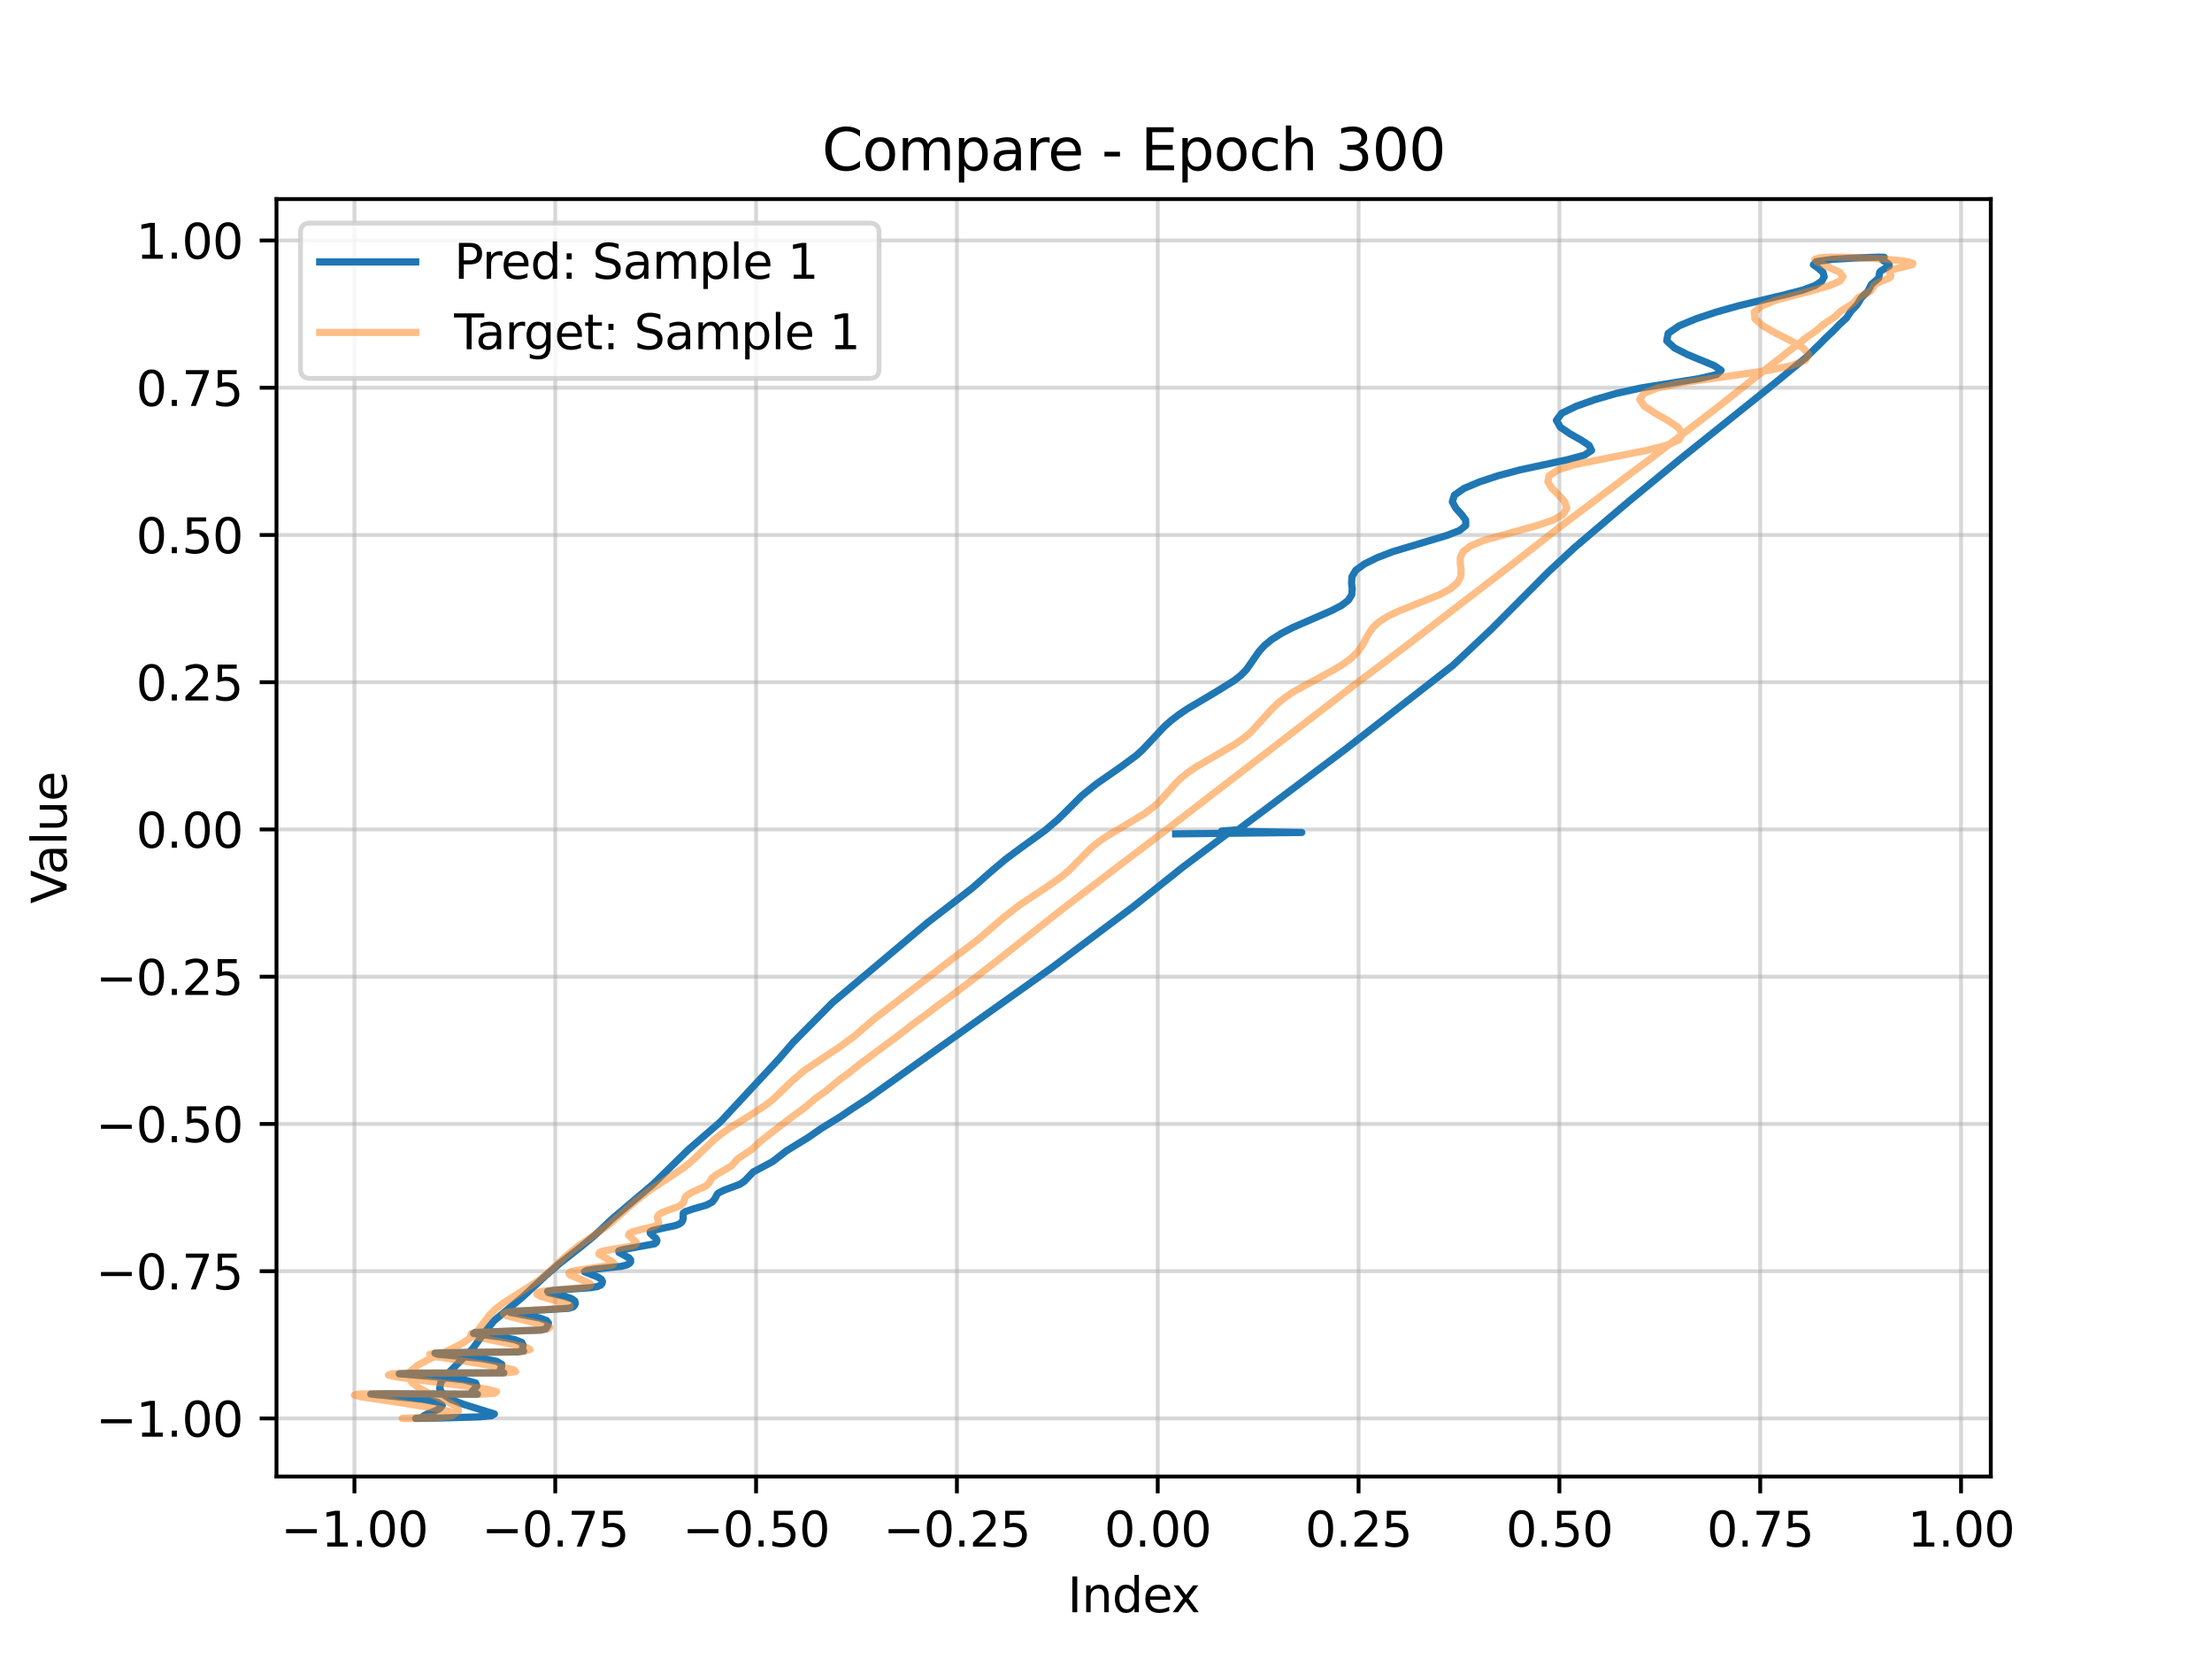 <?xml version="1.0" encoding="utf-8" standalone="no"?>
<!DOCTYPE svg PUBLIC "-//W3C//DTD SVG 1.1//EN"
  "http://www.w3.org/Graphics/SVG/1.1/DTD/svg11.dtd">
<svg xmlns:xlink="http://www.w3.org/1999/xlink" width="460.8pt" height="345.6pt" viewBox="0 0 460.8 345.6" xmlns="http://www.w3.org/2000/svg" version="1.1">
 <defs>
  <style type="text/css">*{stroke-linejoin: round; stroke-linecap: butt}</style>
 </defs>
 <g id="figure_1">
  <g id="patch_1">
   <path d="M 0 345.6 
L 460.8 345.6 
L 460.8 0 
L 0 0 
z
" style="fill: #ffffff"/>
  </g>
  <g id="axes_1">
   <g id="patch_2">
    <path d="M 57.6 307.584 
L 414.72 307.584 
L 414.72 41.472 
L 57.6 41.472 
z
" style="fill: #ffffff"/>
   </g>
   <g id="matplotlib.axis_1">
    <g id="xtick_1">
     <g id="line2d_1">
      <path d="M 73.833 307.584 
L 73.833 41.472 
" clip-path="url(#pc8f77e692c)" style="fill: none; stroke: #b0b0b0; stroke-opacity: 0.5; stroke-width: 0.8; stroke-linecap: square"/>
     </g>
     <g id="line2d_2">
      <defs>
       <path id="m920d4b596c" d="M 0 0 
L 0 3.5 
" style="stroke: #000000; stroke-width: 0.8"/>
      </defs>
      <g>
       <use xlink:href="#m920d4b596c" x="73.833" y="307.584" style="stroke: #000000; stroke-width: 0.8"/>
      </g>
     </g>
     <g id="text_1">
      <!-- −1.00 -->
      <g transform="translate(58.51 322.182) scale(0.1 -0.1)">
       <defs>
        <path id="DejaVuSans-2212" d="M 678 2272 
L 4684 2272 
L 4684 1741 
L 678 1741 
L 678 2272 
z
" transform="scale(0.016)"/>
        <path id="DejaVuSans-31" d="M 794 531 
L 1825 531 
L 1825 4091 
L 703 3866 
L 703 4441 
L 1819 4666 
L 2450 4666 
L 2450 531 
L 3481 531 
L 3481 0 
L 794 0 
L 794 531 
z
" transform="scale(0.016)"/>
        <path id="DejaVuSans-2e" d="M 684 794 
L 1344 794 
L 1344 0 
L 684 0 
L 684 794 
z
" transform="scale(0.016)"/>
        <path id="DejaVuSans-30" d="M 2034 4250 
Q 1547 4250 1301 3770 
Q 1056 3291 1056 2328 
Q 1056 1369 1301 889 
Q 1547 409 2034 409 
Q 2525 409 2770 889 
Q 3016 1369 3016 2328 
Q 3016 3291 2770 3770 
Q 2525 4250 2034 4250 
z
M 2034 4750 
Q 2819 4750 3233 4129 
Q 3647 3509 3647 2328 
Q 3647 1150 3233 529 
Q 2819 -91 2034 -91 
Q 1250 -91 836 529 
Q 422 1150 422 2328 
Q 422 3509 836 4129 
Q 1250 4750 2034 4750 
z
" transform="scale(0.016)"/>
       </defs>
       <use xlink:href="#DejaVuSans-2212"/>
       <use xlink:href="#DejaVuSans-31" transform="translate(83.789 0)"/>
       <use xlink:href="#DejaVuSans-2e" transform="translate(147.412 0)"/>
       <use xlink:href="#DejaVuSans-30" transform="translate(179.199 0)"/>
       <use xlink:href="#DejaVuSans-30" transform="translate(242.822 0)"/>
      </g>
     </g>
    </g>
    <g id="xtick_2">
     <g id="line2d_3">
      <path d="M 115.669 307.584 
L 115.669 41.472 
" clip-path="url(#pc8f77e692c)" style="fill: none; stroke: #b0b0b0; stroke-opacity: 0.5; stroke-width: 0.8; stroke-linecap: square"/>
     </g>
     <g id="line2d_4">
      <g>
       <use xlink:href="#m920d4b596c" x="115.669" y="307.584" style="stroke: #000000; stroke-width: 0.8"/>
      </g>
     </g>
     <g id="text_2">
      <!-- −0.75 -->
      <g transform="translate(100.346 322.182) scale(0.1 -0.1)">
       <defs>
        <path id="DejaVuSans-37" d="M 525 4666 
L 3525 4666 
L 3525 4397 
L 1831 0 
L 1172 0 
L 2766 4134 
L 525 4134 
L 525 4666 
z
" transform="scale(0.016)"/>
        <path id="DejaVuSans-35" d="M 691 4666 
L 3169 4666 
L 3169 4134 
L 1269 4134 
L 1269 2991 
Q 1406 3038 1543 3061 
Q 1681 3084 1819 3084 
Q 2600 3084 3056 2656 
Q 3513 2228 3513 1497 
Q 3513 744 3044 326 
Q 2575 -91 1722 -91 
Q 1428 -91 1123 -41 
Q 819 9 494 109 
L 494 744 
Q 775 591 1075 516 
Q 1375 441 1709 441 
Q 2250 441 2565 725 
Q 2881 1009 2881 1497 
Q 2881 1984 2565 2268 
Q 2250 2553 1709 2553 
Q 1456 2553 1204 2497 
Q 953 2441 691 2322 
L 691 4666 
z
" transform="scale(0.016)"/>
       </defs>
       <use xlink:href="#DejaVuSans-2212"/>
       <use xlink:href="#DejaVuSans-30" transform="translate(83.789 0)"/>
       <use xlink:href="#DejaVuSans-2e" transform="translate(147.412 0)"/>
       <use xlink:href="#DejaVuSans-37" transform="translate(179.199 0)"/>
       <use xlink:href="#DejaVuSans-35" transform="translate(242.822 0)"/>
      </g>
     </g>
    </g>
    <g id="xtick_3">
     <g id="line2d_5">
      <path d="M 157.505 307.584 
L 157.505 41.472 
" clip-path="url(#pc8f77e692c)" style="fill: none; stroke: #b0b0b0; stroke-opacity: 0.5; stroke-width: 0.8; stroke-linecap: square"/>
     </g>
     <g id="line2d_6">
      <g>
       <use xlink:href="#m920d4b596c" x="157.505" y="307.584" style="stroke: #000000; stroke-width: 0.8"/>
      </g>
     </g>
     <g id="text_3">
      <!-- −0.50 -->
      <g transform="translate(142.182 322.182) scale(0.1 -0.1)">
       <use xlink:href="#DejaVuSans-2212"/>
       <use xlink:href="#DejaVuSans-30" transform="translate(83.789 0)"/>
       <use xlink:href="#DejaVuSans-2e" transform="translate(147.412 0)"/>
       <use xlink:href="#DejaVuSans-35" transform="translate(179.199 0)"/>
       <use xlink:href="#DejaVuSans-30" transform="translate(242.822 0)"/>
      </g>
     </g>
    </g>
    <g id="xtick_4">
     <g id="line2d_7">
      <path d="M 199.341 307.584 
L 199.341 41.472 
" clip-path="url(#pc8f77e692c)" style="fill: none; stroke: #b0b0b0; stroke-opacity: 0.5; stroke-width: 0.8; stroke-linecap: square"/>
     </g>
     <g id="line2d_8">
      <g>
       <use xlink:href="#m920d4b596c" x="199.341" y="307.584" style="stroke: #000000; stroke-width: 0.8"/>
      </g>
     </g>
     <g id="text_4">
      <!-- −0.25 -->
      <g transform="translate(184.018 322.182) scale(0.1 -0.1)">
       <defs>
        <path id="DejaVuSans-32" d="M 1228 531 
L 3431 531 
L 3431 0 
L 469 0 
L 469 531 
Q 828 903 1448 1529 
Q 2069 2156 2228 2338 
Q 2531 2678 2651 2914 
Q 2772 3150 2772 3378 
Q 2772 3750 2511 3984 
Q 2250 4219 1831 4219 
Q 1534 4219 1204 4116 
Q 875 4013 500 3803 
L 500 4441 
Q 881 4594 1212 4672 
Q 1544 4750 1819 4750 
Q 2544 4750 2975 4387 
Q 3406 4025 3406 3419 
Q 3406 3131 3298 2873 
Q 3191 2616 2906 2266 
Q 2828 2175 2409 1742 
Q 1991 1309 1228 531 
z
" transform="scale(0.016)"/>
       </defs>
       <use xlink:href="#DejaVuSans-2212"/>
       <use xlink:href="#DejaVuSans-30" transform="translate(83.789 0)"/>
       <use xlink:href="#DejaVuSans-2e" transform="translate(147.412 0)"/>
       <use xlink:href="#DejaVuSans-32" transform="translate(179.199 0)"/>
       <use xlink:href="#DejaVuSans-35" transform="translate(242.822 0)"/>
      </g>
     </g>
    </g>
    <g id="xtick_5">
     <g id="line2d_9">
      <path d="M 241.177 307.584 
L 241.177 41.472 
" clip-path="url(#pc8f77e692c)" style="fill: none; stroke: #b0b0b0; stroke-opacity: 0.5; stroke-width: 0.8; stroke-linecap: square"/>
     </g>
     <g id="line2d_10">
      <g>
       <use xlink:href="#m920d4b596c" x="241.177" y="307.584" style="stroke: #000000; stroke-width: 0.8"/>
      </g>
     </g>
     <g id="text_5">
      <!-- 0.00 -->
      <g transform="translate(230.044 322.182) scale(0.1 -0.1)">
       <use xlink:href="#DejaVuSans-30"/>
       <use xlink:href="#DejaVuSans-2e" transform="translate(63.623 0)"/>
       <use xlink:href="#DejaVuSans-30" transform="translate(95.41 0)"/>
       <use xlink:href="#DejaVuSans-30" transform="translate(159.033 0)"/>
      </g>
     </g>
    </g>
    <g id="xtick_6">
     <g id="line2d_11">
      <path d="M 283.013 307.584 
L 283.013 41.472 
" clip-path="url(#pc8f77e692c)" style="fill: none; stroke: #b0b0b0; stroke-opacity: 0.5; stroke-width: 0.8; stroke-linecap: square"/>
     </g>
     <g id="line2d_12">
      <g>
       <use xlink:href="#m920d4b596c" x="283.013" y="307.584" style="stroke: #000000; stroke-width: 0.8"/>
      </g>
     </g>
     <g id="text_6">
      <!-- 0.25 -->
      <g transform="translate(271.88 322.182) scale(0.1 -0.1)">
       <use xlink:href="#DejaVuSans-30"/>
       <use xlink:href="#DejaVuSans-2e" transform="translate(63.623 0)"/>
       <use xlink:href="#DejaVuSans-32" transform="translate(95.41 0)"/>
       <use xlink:href="#DejaVuSans-35" transform="translate(159.033 0)"/>
      </g>
     </g>
    </g>
    <g id="xtick_7">
     <g id="line2d_13">
      <path d="M 324.849 307.584 
L 324.849 41.472 
" clip-path="url(#pc8f77e692c)" style="fill: none; stroke: #b0b0b0; stroke-opacity: 0.5; stroke-width: 0.8; stroke-linecap: square"/>
     </g>
     <g id="line2d_14">
      <g>
       <use xlink:href="#m920d4b596c" x="324.849" y="307.584" style="stroke: #000000; stroke-width: 0.8"/>
      </g>
     </g>
     <g id="text_7">
      <!-- 0.50 -->
      <g transform="translate(313.716 322.182) scale(0.1 -0.1)">
       <use xlink:href="#DejaVuSans-30"/>
       <use xlink:href="#DejaVuSans-2e" transform="translate(63.623 0)"/>
       <use xlink:href="#DejaVuSans-35" transform="translate(95.41 0)"/>
       <use xlink:href="#DejaVuSans-30" transform="translate(159.033 0)"/>
      </g>
     </g>
    </g>
    <g id="xtick_8">
     <g id="line2d_15">
      <path d="M 366.685 307.584 
L 366.685 41.472 
" clip-path="url(#pc8f77e692c)" style="fill: none; stroke: #b0b0b0; stroke-opacity: 0.5; stroke-width: 0.8; stroke-linecap: square"/>
     </g>
     <g id="line2d_16">
      <g>
       <use xlink:href="#m920d4b596c" x="366.685" y="307.584" style="stroke: #000000; stroke-width: 0.8"/>
      </g>
     </g>
     <g id="text_8">
      <!-- 0.75 -->
      <g transform="translate(355.552 322.182) scale(0.1 -0.1)">
       <use xlink:href="#DejaVuSans-30"/>
       <use xlink:href="#DejaVuSans-2e" transform="translate(63.623 0)"/>
       <use xlink:href="#DejaVuSans-37" transform="translate(95.41 0)"/>
       <use xlink:href="#DejaVuSans-35" transform="translate(159.033 0)"/>
      </g>
     </g>
    </g>
    <g id="xtick_9">
     <g id="line2d_17">
      <path d="M 408.521 307.584 
L 408.521 41.472 
" clip-path="url(#pc8f77e692c)" style="fill: none; stroke: #b0b0b0; stroke-opacity: 0.5; stroke-width: 0.8; stroke-linecap: square"/>
     </g>
     <g id="line2d_18">
      <g>
       <use xlink:href="#m920d4b596c" x="408.521" y="307.584" style="stroke: #000000; stroke-width: 0.8"/>
      </g>
     </g>
     <g id="text_9">
      <!-- 1.00 -->
      <g transform="translate(397.388 322.182) scale(0.1 -0.1)">
       <use xlink:href="#DejaVuSans-31"/>
       <use xlink:href="#DejaVuSans-2e" transform="translate(63.623 0)"/>
       <use xlink:href="#DejaVuSans-30" transform="translate(95.41 0)"/>
       <use xlink:href="#DejaVuSans-30" transform="translate(159.033 0)"/>
      </g>
     </g>
    </g>
    <g id="text_10">
     <!-- Index -->
     <g transform="translate(222.394 335.861) scale(0.1 -0.1)">
      <defs>
       <path id="DejaVuSans-49" d="M 628 4666 
L 1259 4666 
L 1259 0 
L 628 0 
L 628 4666 
z
" transform="scale(0.016)"/>
       <path id="DejaVuSans-6e" d="M 3513 2113 
L 3513 0 
L 2938 0 
L 2938 2094 
Q 2938 2591 2744 2837 
Q 2550 3084 2163 3084 
Q 1697 3084 1428 2787 
Q 1159 2491 1159 1978 
L 1159 0 
L 581 0 
L 581 3500 
L 1159 3500 
L 1159 2956 
Q 1366 3272 1645 3428 
Q 1925 3584 2291 3584 
Q 2894 3584 3203 3211 
Q 3513 2838 3513 2113 
z
" transform="scale(0.016)"/>
       <path id="DejaVuSans-64" d="M 2906 2969 
L 2906 4863 
L 3481 4863 
L 3481 0 
L 2906 0 
L 2906 525 
Q 2725 213 2448 61 
Q 2172 -91 1784 -91 
Q 1150 -91 751 415 
Q 353 922 353 1747 
Q 353 2572 751 3078 
Q 1150 3584 1784 3584 
Q 2172 3584 2448 3432 
Q 2725 3281 2906 2969 
z
M 947 1747 
Q 947 1113 1208 752 
Q 1469 391 1925 391 
Q 2381 391 2643 752 
Q 2906 1113 2906 1747 
Q 2906 2381 2643 2742 
Q 2381 3103 1925 3103 
Q 1469 3103 1208 2742 
Q 947 2381 947 1747 
z
" transform="scale(0.016)"/>
       <path id="DejaVuSans-65" d="M 3597 1894 
L 3597 1613 
L 953 1613 
Q 991 1019 1311 708 
Q 1631 397 2203 397 
Q 2534 397 2845 478 
Q 3156 559 3463 722 
L 3463 178 
Q 3153 47 2828 -22 
Q 2503 -91 2169 -91 
Q 1331 -91 842 396 
Q 353 884 353 1716 
Q 353 2575 817 3079 
Q 1281 3584 2069 3584 
Q 2775 3584 3186 3129 
Q 3597 2675 3597 1894 
z
M 3022 2063 
Q 3016 2534 2758 2815 
Q 2500 3097 2075 3097 
Q 1594 3097 1305 2825 
Q 1016 2553 972 2059 
L 3022 2063 
z
" transform="scale(0.016)"/>
       <path id="DejaVuSans-78" d="M 3513 3500 
L 2247 1797 
L 3578 0 
L 2900 0 
L 1881 1375 
L 863 0 
L 184 0 
L 1544 1831 
L 300 3500 
L 978 3500 
L 1906 2253 
L 2834 3500 
L 3513 3500 
z
" transform="scale(0.016)"/>
      </defs>
      <use xlink:href="#DejaVuSans-49"/>
      <use xlink:href="#DejaVuSans-6e" transform="translate(29.492 0)"/>
      <use xlink:href="#DejaVuSans-64" transform="translate(92.871 0)"/>
      <use xlink:href="#DejaVuSans-65" transform="translate(156.348 0)"/>
      <use xlink:href="#DejaVuSans-78" transform="translate(216.121 0)"/>
     </g>
    </g>
   </g>
   <g id="matplotlib.axis_2">
    <g id="ytick_1">
     <g id="line2d_19">
      <path d="M 57.6 295.488 
L 414.72 295.488 
" clip-path="url(#pc8f77e692c)" style="fill: none; stroke: #b0b0b0; stroke-opacity: 0.5; stroke-width: 0.8; stroke-linecap: square"/>
     </g>
     <g id="line2d_20">
      <defs>
       <path id="mc288180b1c" d="M 0 0 
L -3.5 0 
" style="stroke: #000000; stroke-width: 0.8"/>
      </defs>
      <g>
       <use xlink:href="#mc288180b1c" x="57.6" y="295.488" style="stroke: #000000; stroke-width: 0.8"/>
      </g>
     </g>
     <g id="text_11">
      <!-- −1.00 -->
      <g transform="translate(19.955 299.287) scale(0.1 -0.1)">
       <use xlink:href="#DejaVuSans-2212"/>
       <use xlink:href="#DejaVuSans-31" transform="translate(83.789 0)"/>
       <use xlink:href="#DejaVuSans-2e" transform="translate(147.412 0)"/>
       <use xlink:href="#DejaVuSans-30" transform="translate(179.199 0)"/>
       <use xlink:href="#DejaVuSans-30" transform="translate(242.822 0)"/>
      </g>
     </g>
    </g>
    <g id="ytick_2">
     <g id="line2d_21">
      <path d="M 57.6 264.814 
L 414.72 264.814 
" clip-path="url(#pc8f77e692c)" style="fill: none; stroke: #b0b0b0; stroke-opacity: 0.5; stroke-width: 0.8; stroke-linecap: square"/>
     </g>
     <g id="line2d_22">
      <g>
       <use xlink:href="#mc288180b1c" x="57.6" y="264.814" style="stroke: #000000; stroke-width: 0.8"/>
      </g>
     </g>
     <g id="text_12">
      <!-- −0.75 -->
      <g transform="translate(19.955 268.613) scale(0.1 -0.1)">
       <use xlink:href="#DejaVuSans-2212"/>
       <use xlink:href="#DejaVuSans-30" transform="translate(83.789 0)"/>
       <use xlink:href="#DejaVuSans-2e" transform="translate(147.412 0)"/>
       <use xlink:href="#DejaVuSans-37" transform="translate(179.199 0)"/>
       <use xlink:href="#DejaVuSans-35" transform="translate(242.822 0)"/>
      </g>
     </g>
    </g>
    <g id="ytick_3">
     <g id="line2d_23">
      <path d="M 57.6 234.139 
L 414.72 234.139 
" clip-path="url(#pc8f77e692c)" style="fill: none; stroke: #b0b0b0; stroke-opacity: 0.5; stroke-width: 0.8; stroke-linecap: square"/>
     </g>
     <g id="line2d_24">
      <g>
       <use xlink:href="#mc288180b1c" x="57.6" y="234.139" style="stroke: #000000; stroke-width: 0.8"/>
      </g>
     </g>
     <g id="text_13">
      <!-- −0.50 -->
      <g transform="translate(19.955 237.939) scale(0.1 -0.1)">
       <use xlink:href="#DejaVuSans-2212"/>
       <use xlink:href="#DejaVuSans-30" transform="translate(83.789 0)"/>
       <use xlink:href="#DejaVuSans-2e" transform="translate(147.412 0)"/>
       <use xlink:href="#DejaVuSans-35" transform="translate(179.199 0)"/>
       <use xlink:href="#DejaVuSans-30" transform="translate(242.822 0)"/>
      </g>
     </g>
    </g>
    <g id="ytick_4">
     <g id="line2d_25">
      <path d="M 57.6 203.465 
L 414.72 203.465 
" clip-path="url(#pc8f77e692c)" style="fill: none; stroke: #b0b0b0; stroke-opacity: 0.5; stroke-width: 0.8; stroke-linecap: square"/>
     </g>
     <g id="line2d_26">
      <g>
       <use xlink:href="#mc288180b1c" x="57.6" y="203.465" style="stroke: #000000; stroke-width: 0.8"/>
      </g>
     </g>
     <g id="text_14">
      <!-- −0.25 -->
      <g transform="translate(19.955 207.264) scale(0.1 -0.1)">
       <use xlink:href="#DejaVuSans-2212"/>
       <use xlink:href="#DejaVuSans-30" transform="translate(83.789 0)"/>
       <use xlink:href="#DejaVuSans-2e" transform="translate(147.412 0)"/>
       <use xlink:href="#DejaVuSans-32" transform="translate(179.199 0)"/>
       <use xlink:href="#DejaVuSans-35" transform="translate(242.822 0)"/>
      </g>
     </g>
    </g>
    <g id="ytick_5">
     <g id="line2d_27">
      <path d="M 57.6 172.791 
L 414.72 172.791 
" clip-path="url(#pc8f77e692c)" style="fill: none; stroke: #b0b0b0; stroke-opacity: 0.5; stroke-width: 0.8; stroke-linecap: square"/>
     </g>
     <g id="line2d_28">
      <g>
       <use xlink:href="#mc288180b1c" x="57.6" y="172.791" style="stroke: #000000; stroke-width: 0.8"/>
      </g>
     </g>
     <g id="text_15">
      <!-- 0.00 -->
      <g transform="translate(28.334 176.59) scale(0.1 -0.1)">
       <use xlink:href="#DejaVuSans-30"/>
       <use xlink:href="#DejaVuSans-2e" transform="translate(63.623 0)"/>
       <use xlink:href="#DejaVuSans-30" transform="translate(95.41 0)"/>
       <use xlink:href="#DejaVuSans-30" transform="translate(159.033 0)"/>
      </g>
     </g>
    </g>
    <g id="ytick_6">
     <g id="line2d_29">
      <path d="M 57.6 142.117 
L 414.72 142.117 
" clip-path="url(#pc8f77e692c)" style="fill: none; stroke: #b0b0b0; stroke-opacity: 0.5; stroke-width: 0.8; stroke-linecap: square"/>
     </g>
     <g id="line2d_30">
      <g>
       <use xlink:href="#mc288180b1c" x="57.6" y="142.117" style="stroke: #000000; stroke-width: 0.8"/>
      </g>
     </g>
     <g id="text_16">
      <!-- 0.25 -->
      <g transform="translate(28.334 145.916) scale(0.1 -0.1)">
       <use xlink:href="#DejaVuSans-30"/>
       <use xlink:href="#DejaVuSans-2e" transform="translate(63.623 0)"/>
       <use xlink:href="#DejaVuSans-32" transform="translate(95.41 0)"/>
       <use xlink:href="#DejaVuSans-35" transform="translate(159.033 0)"/>
      </g>
     </g>
    </g>
    <g id="ytick_7">
     <g id="line2d_31">
      <path d="M 57.6 111.442 
L 414.72 111.442 
" clip-path="url(#pc8f77e692c)" style="fill: none; stroke: #b0b0b0; stroke-opacity: 0.5; stroke-width: 0.8; stroke-linecap: square"/>
     </g>
     <g id="line2d_32">
      <g>
       <use xlink:href="#mc288180b1c" x="57.6" y="111.442" style="stroke: #000000; stroke-width: 0.8"/>
      </g>
     </g>
     <g id="text_17">
      <!-- 0.50 -->
      <g transform="translate(28.334 115.242) scale(0.1 -0.1)">
       <use xlink:href="#DejaVuSans-30"/>
       <use xlink:href="#DejaVuSans-2e" transform="translate(63.623 0)"/>
       <use xlink:href="#DejaVuSans-35" transform="translate(95.41 0)"/>
       <use xlink:href="#DejaVuSans-30" transform="translate(159.033 0)"/>
      </g>
     </g>
    </g>
    <g id="ytick_8">
     <g id="line2d_33">
      <path d="M 57.6 80.768 
L 414.72 80.768 
" clip-path="url(#pc8f77e692c)" style="fill: none; stroke: #b0b0b0; stroke-opacity: 0.5; stroke-width: 0.8; stroke-linecap: square"/>
     </g>
     <g id="line2d_34">
      <g>
       <use xlink:href="#mc288180b1c" x="57.6" y="80.768" style="stroke: #000000; stroke-width: 0.8"/>
      </g>
     </g>
     <g id="text_18">
      <!-- 0.75 -->
      <g transform="translate(28.334 84.567) scale(0.1 -0.1)">
       <use xlink:href="#DejaVuSans-30"/>
       <use xlink:href="#DejaVuSans-2e" transform="translate(63.623 0)"/>
       <use xlink:href="#DejaVuSans-37" transform="translate(95.41 0)"/>
       <use xlink:href="#DejaVuSans-35" transform="translate(159.033 0)"/>
      </g>
     </g>
    </g>
    <g id="ytick_9">
     <g id="line2d_35">
      <path d="M 57.6 50.094 
L 414.72 50.094 
" clip-path="url(#pc8f77e692c)" style="fill: none; stroke: #b0b0b0; stroke-opacity: 0.5; stroke-width: 0.8; stroke-linecap: square"/>
     </g>
     <g id="line2d_36">
      <g>
       <use xlink:href="#mc288180b1c" x="57.6" y="50.094" style="stroke: #000000; stroke-width: 0.8"/>
      </g>
     </g>
     <g id="text_19">
      <!-- 1.00 -->
      <g transform="translate(28.334 53.893) scale(0.1 -0.1)">
       <use xlink:href="#DejaVuSans-31"/>
       <use xlink:href="#DejaVuSans-2e" transform="translate(63.623 0)"/>
       <use xlink:href="#DejaVuSans-30" transform="translate(95.41 0)"/>
       <use xlink:href="#DejaVuSans-30" transform="translate(159.033 0)"/>
      </g>
     </g>
    </g>
    <g id="text_20">
     <!-- Value -->
     <g transform="translate(13.875 188.259) rotate(-90) scale(0.1 -0.1)">
      <defs>
       <path id="DejaVuSans-56" d="M 1831 0 
L 50 4666 
L 709 4666 
L 2188 738 
L 3669 4666 
L 4325 4666 
L 2547 0 
L 1831 0 
z
" transform="scale(0.016)"/>
       <path id="DejaVuSans-61" d="M 2194 1759 
Q 1497 1759 1228 1600 
Q 959 1441 959 1056 
Q 959 750 1161 570 
Q 1363 391 1709 391 
Q 2188 391 2477 730 
Q 2766 1069 2766 1631 
L 2766 1759 
L 2194 1759 
z
M 3341 1997 
L 3341 0 
L 2766 0 
L 2766 531 
Q 2569 213 2275 61 
Q 1981 -91 1556 -91 
Q 1019 -91 701 211 
Q 384 513 384 1019 
Q 384 1609 779 1909 
Q 1175 2209 1959 2209 
L 2766 2209 
L 2766 2266 
Q 2766 2663 2505 2880 
Q 2244 3097 1772 3097 
Q 1472 3097 1187 3025 
Q 903 2953 641 2809 
L 641 3341 
Q 956 3463 1253 3523 
Q 1550 3584 1831 3584 
Q 2591 3584 2966 3190 
Q 3341 2797 3341 1997 
z
" transform="scale(0.016)"/>
       <path id="DejaVuSans-6c" d="M 603 4863 
L 1178 4863 
L 1178 0 
L 603 0 
L 603 4863 
z
" transform="scale(0.016)"/>
       <path id="DejaVuSans-75" d="M 544 1381 
L 544 3500 
L 1119 3500 
L 1119 1403 
Q 1119 906 1312 657 
Q 1506 409 1894 409 
Q 2359 409 2629 706 
Q 2900 1003 2900 1516 
L 2900 3500 
L 3475 3500 
L 3475 0 
L 2900 0 
L 2900 538 
Q 2691 219 2414 64 
Q 2138 -91 1772 -91 
Q 1169 -91 856 284 
Q 544 659 544 1381 
z
M 1991 3584 
L 1991 3584 
z
" transform="scale(0.016)"/>
      </defs>
      <use xlink:href="#DejaVuSans-56"/>
      <use xlink:href="#DejaVuSans-61" transform="translate(60.658 0)"/>
      <use xlink:href="#DejaVuSans-6c" transform="translate(121.938 0)"/>
      <use xlink:href="#DejaVuSans-75" transform="translate(149.721 0)"/>
      <use xlink:href="#DejaVuSans-65" transform="translate(213.1 0)"/>
     </g>
    </g>
   </g>
   <g id="line2d_37">
    <path d="M 244.908 173.712 
L 271.186 173.416 
L 254.482 173.12 
L 258.374 172.824 
L 258.346 172.528 
L 262.703 169.272 
L 280.227 156.119 
L 302.687 138.591 
L 310.703 131.04 
L 322.616 119.074 
L 327.991 114.082 
L 339.285 104.477 
L 350.033 95.612 
L 369.602 79.922 
L 374.133 76.194 
L 376.22 74.481 
L 377.668 73.052 
L 379.132 71.632 
L 380.245 70.491 
L 382.035 68.798 
L 383.116 67.662 
L 384.645 66.263 
L 385.589 64.849 
L 386.886 63.462 
L 387.737 62.05 
L 389.123 60.675 
L 389.837 59.262 
L 391.388 57.903 
L 391.467 57.336 
L 391.554 56.757 
L 391.779 56.475 
L 392.666 55.938 
L 393.557 55.418 
L 393.545 55.146 
L 393.227 54.858 
L 392.253 54.249 
L 392.053 53.963 
L 392.221 53.729 
L 392.507 53.585 
L 391.486 53.568 
L 387.203 53.708 
L 381.736 54.021 
L 378.358 54.506 
L 377.771 55.143 
L 378.812 55.901 
L 379.767 56.744 
L 380.017 57.636 
L 379.518 58.552 
L 378.113 59.484 
L 375.508 60.44 
L 371.645 61.442 
L 362.187 63.696 
L 357.577 64.991 
L 353.324 66.401 
L 349.736 67.903 
L 347.507 69.453 
L 347.207 70.999 
L 348.821 72.483 
L 351.528 73.856 
L 357.143 76.18 
L 358.534 77.147 
L 357.603 78.037 
L 353.775 78.907 
L 341.837 80.826 
L 336.685 81.96 
L 332.304 83.23 
L 328.377 84.617 
L 325.347 86.08 
L 324.222 87.566 
L 325.07 89.016 
L 327.084 90.384 
L 329.312 91.641 
L 331.04 92.78 
L 331.551 93.822 
L 330.09 94.804 
L 326.48 95.778 
L 316.635 97.884 
L 312.165 99.078 
L 308.235 100.37 
L 304.993 101.738 
L 302.972 103.143 
L 302.547 104.541 
L 303.285 105.89 
L 304.447 107.163 
L 305.328 108.348 
L 305.34 109.456 
L 304.059 110.512 
L 301.368 111.554 
L 290.139 114.921 
L 286.885 116.175 
L 284.234 117.482 
L 282.412 118.814 
L 281.638 120.143 
L 281.556 121.44 
L 281.692 122.689 
L 281.587 123.883 
L 280.895 125.03 
L 279.438 126.148 
L 277.278 127.257 
L 269.297 130.729 
L 266.921 131.959 
L 264.929 133.217 
L 263.384 134.488 
L 262.246 135.757 
L 259.695 139.441 
L 258.55 140.62 
L 257.089 141.782 
L 253.366 144.101 
L 247.329 147.676 
L 245.526 148.902 
L 243.924 150.137 
L 242.531 151.374 
L 240.239 153.828 
L 237.992 156.228 
L 236.669 157.41 
L 233.475 159.761 
L 228.346 163.341 
L 225.334 165.778 
L 222.899 168.219 
L 220.47 170.629 
L 217.689 173.006 
L 212.751 176.573 
L 209.509 178.98 
L 206.634 181.397 
L 202.542 184.997 
L 197.933 188.569 
L 193.271 192.157 
L 173.465 208.834 
L 165.241 217.133 
L 162.186 220.68 
L 150.094 233.682 
L 143.271 239.609 
L 136.039 246.696 
L 127.637 253.816 
L 123.882 257.367 
L 121.032 259.717 
L 116.516 263.264 
L 113.779 265.641 
L 108.687 270.35 
L 102.974 275.082 
L 101.008 277.467 
L 98.456 280.975 
L 94.973 284.451 
L 92.614 286.85 
L 91.805 288.07 
L 91.589 289.279 
L 92.251 290.447 
L 93.95 291.538 
L 96.473 292.517 
L 102.987 294.55 
L 102.395 294.917 
L 99.911 295.159 
L 91.876 295.394 
L 86.6 295.488 
L 87.756 295.385 
L 88.07 295.22 
L 88.251 294.947 
L 89.027 294.553 
L 90.359 294.041 
L 91.608 293.434 
L 92.141 292.771 
L 91.151 292.105 
L 87.972 291.493 
L 77.241 290.411 
L 80.191 290.341 
L 99.462 290.445 
L 98.328 289.904 
L 99.335 288.773 
L 99.071 288.096 
L 96.626 287.44 
L 91.495 286.874 
L 83.156 286.183 
L 85.349 286.066 
L 104.95 285.984 
L 104.524 285.745 
L 104.205 285.353 
L 104.481 284.825 
L 104.524 284.21 
L 103.43 283.571 
L 100.167 282.975 
L 91.217 282.116 
L 90.604 281.891 
L 93.568 281.781 
L 107.871 281.624 
L 109.074 281.445 
L 108.87 281.145 
L 108.853 280.725 
L 108.981 280.207 
L 108.676 279.636 
L 107.207 279.064 
L 104.345 278.542 
L 98.638 277.781 
L 98.956 277.56 
L 105.76 277.325 
L 112.624 277.079 
L 113.67 276.849 
L 114.141 276.101 
L 114.254 275.607 
L 113.828 275.079 
L 112.404 274.558 
L 106.253 273.385 
L 107.061 273.165 
L 113.182 272.875 
L 118.505 272.535 
L 119.371 272.267 
L 119.695 271.916 
L 119.859 271.492 
L 119.74 271.019 
L 119.055 270.529 
L 117.611 270.058 
L 114.265 269.285 
L 114.08 269.005 
L 115.443 268.788 
L 123.068 268.249 
L 124.474 268.01 
L 125.134 267.71 
L 125.432 267.349 
L 125.505 266.936 
L 125.261 266.494 
L 124.558 266.049 
L 121.766 264.927 
L 122.179 264.658 
L 123.592 264.431 
L 129.433 263.797 
L 130.516 263.53 
L 131.108 263.215 
L 131.38 262.855 
L 131.371 262.459 
L 131.045 262.047 
L 129.583 261.255 
L 128.948 260.909 
L 128.887 260.606 
L 129.612 260.344 
L 136.358 259.113 
L 136.744 258.786 
L 136.85 258.426 
L 136.715 258.047 
L 135.885 257.293 
L 135.489 256.946 
L 135.443 256.63 
L 135.915 256.346 
L 138.167 255.839 
L 140.578 255.333 
L 141.375 255.051 
L 141.858 254.744 
L 142.139 254.414 
L 142.278 254.067 
L 142.342 252.702 
L 142.757 252.402 
L 144.388 251.849 
L 147.214 251.03 
L 148.341 250.42 
L 148.894 249.758 
L 149.42 248.763 
L 149.778 248.452 
L 151.018 247.864 
L 154.13 246.708 
L 155.061 246.078 
L 156.909 244.139 
L 160.921 242.004 
L 163.784 239.772 
L 168.347 236.973 
L 171.076 235.08 
L 175.136 232.585 
L 177.45 231.007 
L 180.813 228.826 
L 218.993 201.678 
L 236.209 188.778 
L 246.463 180.594 
L 255.575 173.749 
L 255.575 173.749 
" clip-path="url(#pc8f77e692c)" style="fill: none; stroke: #1f77b4; stroke-width: 1.5; stroke-linecap: square"/>
   </g>
   <g id="line2d_38">
    <path d="M 241.87 173.712 
L 266.253 154.916 
L 282.505 142.401 
L 292.219 135.099 
L 314.576 117.899 
L 324.292 110.278 
L 338.803 99.313 
L 343.375 95.896 
L 349.709 91.067 
L 356.369 85.939 
L 358.221 84.508 
L 360.03 83.076 
L 361.849 81.643 
L 363.672 80.21 
L 365.094 79.061 
L 367.327 77.342 
L 368.721 76.194 
L 371.01 74.481 
L 372.376 73.336 
L 374.709 71.632 
L 376.043 70.491 
L 378.476 68.798 
L 379.738 67.662 
L 382.261 65.981 
L 383.426 64.849 
L 386.073 63.181 
L 387.047 62.05 
L 388.039 61.498 
L 389.619 60.675 
L 390.078 60.112 
L 390.307 59.543 
L 390.566 59.262 
L 391.631 58.715 
L 393.578 57.903 
L 393.861 57.622 
L 393.886 57.336 
L 393.613 56.757 
L 393.692 56.475 
L 394.142 56.202 
L 396.201 55.679 
L 398.329 55.146 
L 398.487 54.858 
L 397.595 54.555 
L 395.528 54.249 
L 392.416 53.963 
L 384.749 53.585 
L 381.375 53.568 
L 379.048 53.708 
L 378.073 54.021 
L 378.449 54.506 
L 383.274 56.744 
L 383.952 57.636 
L 383.287 58.552 
L 381.169 59.484 
L 377.849 60.44 
L 370.031 62.518 
L 367.026 63.696 
L 365.451 64.991 
L 365.568 66.401 
L 367.256 67.903 
L 370.02 69.453 
L 373.098 70.999 
L 375.615 72.483 
L 376.774 73.856 
L 376.021 75.09 
L 373.171 76.18 
L 368.444 77.147 
L 349.968 79.819 
L 345.265 80.826 
L 342.409 81.96 
L 341.582 83.23 
L 342.563 84.617 
L 344.774 86.08 
L 347.401 87.566 
L 349.567 89.016 
L 350.512 90.384 
L 349.749 91.641 
L 347.162 92.78 
L 343.022 93.822 
L 327.99 96.791 
L 324.576 97.884 
L 322.736 99.078 
L 322.439 100.37 
L 323.308 101.738 
L 324.72 103.143 
L 325.961 104.541 
L 326.394 105.89 
L 325.605 107.163 
L 323.486 108.348 
L 320.249 109.456 
L 308.912 112.619 
L 306.325 113.736 
L 304.787 114.921 
L 304.189 116.175 
L 304.206 117.482 
L 304.39 118.814 
L 304.294 120.143 
L 303.578 121.44 
L 302.087 122.689 
L 299.869 123.883 
L 294.229 126.148 
L 291.46 127.257 
L 289.098 128.381 
L 287.28 129.536 
L 286 130.729 
L 285.13 131.959 
L 283.768 134.488 
L 282.856 135.757 
L 281.605 137.01 
L 279.981 138.239 
L 278.033 139.441 
L 269.463 144.101 
L 267.712 145.275 
L 266.227 146.466 
L 264.977 147.676 
L 260.493 152.607 
L 259.001 153.828 
L 257.255 155.035 
L 253.21 157.41 
L 249.164 159.761 
L 247.431 160.943 
L 245.971 162.136 
L 244.758 163.341 
L 241.527 167 
L 240.155 168.219 
L 238.509 169.429 
L 234.572 171.821 
L 230.571 174.191 
L 228.849 175.379 
L 227.38 176.573 
L 224.994 178.98 
L 222.607 181.397 
L 221.168 182.602 
L 217.741 184.997 
L 212.328 188.569 
L 209.283 190.959 
L 203.702 195.746 
L 197.413 200.502 
L 181.97 212.387 
L 177.858 215.947 
L 174.584 218.317 
L 167.49 223.042 
L 164.757 225.412 
L 161.089 228.974 
L 159.592 230.156 
L 156.009 232.509 
L 152.193 234.858 
L 150.476 236.039 
L 148.971 237.224 
L 146.473 239.609 
L 143.993 241.991 
L 142.52 243.174 
L 139.056 245.524 
L 135.449 247.87 
L 132.37 250.236 
L 126.99 255.005 
L 123.69 257.367 
L 120.298 259.717 
L 117.423 262.077 
L 113.612 265.641 
L 112.088 266.825 
L 108.46 269.178 
L 104.75 271.523 
L 103.223 272.703 
L 102.015 273.889 
L 99.318 277.467 
L 98.061 278.649 
L 96.336 279.818 
L 94.138 280.975 
L 89.097 283.282 
L 86.941 284.451 
L 85.532 285.64 
L 85.136 286.85 
L 85.838 288.07 
L 87.501 289.279 
L 89.782 290.447 
L 94.229 292.517 
L 95.425 293.355 
L 95.508 294.034 
L 94.432 294.55 
L 92.392 294.917 
L 87.151 295.307 
L 83.799 295.477 
L 84.994 295.488 
L 89.784 295.385 
L 92.313 295.22 
L 94.109 294.947 
L 94.65 294.553 
L 93.629 294.041 
L 91.042 293.434 
L 82.751 292.105 
L 75.26 290.986 
L 73.833 290.621 
L 74.65 290.411 
L 77.757 290.341 
L 99.954 290.445 
L 102.977 290.257 
L 103.457 289.904 
L 101.369 289.396 
L 97.219 288.773 
L 82.765 286.874 
L 80.925 286.448 
L 81.664 286.183 
L 84.871 286.066 
L 105.406 285.984 
L 107.398 285.745 
L 107.013 285.353 
L 104.513 284.825 
L 90.014 282.479 
L 89.54 282.116 
L 91.082 281.891 
L 98.577 281.739 
L 106.895 281.624 
L 109.466 281.445 
L 110.393 281.145 
L 109.656 280.725 
L 107.565 280.207 
L 99.318 278.542 
L 98.058 278.107 
L 98.226 277.781 
L 99.828 277.56 
L 105.989 277.325 
L 112.279 277.079 
L 114.067 276.849 
L 114.534 276.522 
L 113.698 276.101 
L 109.473 275.079 
L 105.496 274.085 
L 104.878 273.69 
L 105.502 273.385 
L 107.289 273.165 
L 117.727 272.535 
L 118.78 272.267 
L 118.717 271.916 
L 117.681 271.492 
L 112.664 270.058 
L 111.835 269.637 
L 111.925 269.285 
L 112.953 269.005 
L 116.985 268.61 
L 121.219 268.249 
L 122.534 268.01 
L 123.062 267.71 
L 122.814 267.349 
L 121.959 266.936 
L 118.761 265.628 
L 118.489 265.251 
L 118.91 264.927 
L 120 264.658 
L 127.624 263.53 
L 127.895 263.215 
L 127.572 262.855 
L 124.746 261.255 
L 124.892 260.909 
L 125.62 260.606 
L 128.352 260.111 
L 131.235 259.657 
L 132.157 259.403 
L 132.579 259.113 
L 132.524 258.786 
L 130.93 257.293 
L 131.116 256.946 
L 131.703 256.63 
L 133.73 256.086 
L 135.856 255.592 
L 136.599 255.333 
L 137.043 255.051 
L 137.206 254.744 
L 137.045 254.067 
L 136.955 253.712 
L 137.001 253.361 
L 137.247 253.022 
L 137.712 252.702 
L 139.149 252.119 
L 141.409 251.312 
L 142.237 250.733 
L 142.523 250.094 
L 142.756 249.421 
L 143.022 249.087 
L 144.004 248.452 
L 147.161 247.007 
L 147.707 246.398 
L 148.292 245.42 
L 149.14 244.766 
L 152.314 242.937 
L 153.712 241.361 
L 155.187 240.398 
L 156.588 239.462 
L 157.899 238.231 
L 159.002 237.291 
L 163.853 233.532 
L 165.53 232.267 
L 167.68 230.695 
L 169.873 228.826 
L 172.087 227.256 
L 174.661 225.088 
L 176.798 223.542 
L 179.081 221.696 
L 184.008 218.035 
L 186.463 216.22 
L 188.469 214.703 
L 189.962 213.496 
L 193.291 211.086 
L 194.808 209.879 
L 198.138 207.467 
L 201.763 204.737 
L 208.887 199.218 
L 211.185 197.372 
L 213.525 195.525 
L 215.854 193.681 
L 221.698 189.084 
L 231.611 181.494 
L 237.118 177.309 
L 241.822 173.749 
L 241.822 173.749 
" clip-path="url(#pc8f77e692c)" style="fill: none; stroke: #ff7f0e; stroke-opacity: 0.5; stroke-width: 1.5; stroke-linecap: square"/>
   </g>
   <g id="patch_3">
    <path d="M 57.6 307.584 
L 57.6 41.472 
" style="fill: none; stroke: #000000; stroke-width: 0.8; stroke-linejoin: miter; stroke-linecap: square"/>
   </g>
   <g id="patch_4">
    <path d="M 414.72 307.584 
L 414.72 41.472 
" style="fill: none; stroke: #000000; stroke-width: 0.8; stroke-linejoin: miter; stroke-linecap: square"/>
   </g>
   <g id="patch_5">
    <path d="M 57.6 307.584 
L 414.72 307.584 
" style="fill: none; stroke: #000000; stroke-width: 0.8; stroke-linejoin: miter; stroke-linecap: square"/>
   </g>
   <g id="patch_6">
    <path d="M 57.6 41.472 
L 414.72 41.472 
" style="fill: none; stroke: #000000; stroke-width: 0.8; stroke-linejoin: miter; stroke-linecap: square"/>
   </g>
   <g id="text_21">
    <!-- Compare - Epoch 300 -->
    <g transform="translate(171.234 35.472) scale(0.12 -0.12)">
     <defs>
      <path id="DejaVuSans-43" d="M 4122 4306 
L 4122 3641 
Q 3803 3938 3442 4084 
Q 3081 4231 2675 4231 
Q 1875 4231 1450 3742 
Q 1025 3253 1025 2328 
Q 1025 1406 1450 917 
Q 1875 428 2675 428 
Q 3081 428 3442 575 
Q 3803 722 4122 1019 
L 4122 359 
Q 3791 134 3420 21 
Q 3050 -91 2638 -91 
Q 1578 -91 968 557 
Q 359 1206 359 2328 
Q 359 3453 968 4101 
Q 1578 4750 2638 4750 
Q 3056 4750 3426 4639 
Q 3797 4528 4122 4306 
z
" transform="scale(0.016)"/>
      <path id="DejaVuSans-6f" d="M 1959 3097 
Q 1497 3097 1228 2736 
Q 959 2375 959 1747 
Q 959 1119 1226 758 
Q 1494 397 1959 397 
Q 2419 397 2687 759 
Q 2956 1122 2956 1747 
Q 2956 2369 2687 2733 
Q 2419 3097 1959 3097 
z
M 1959 3584 
Q 2709 3584 3137 3096 
Q 3566 2609 3566 1747 
Q 3566 888 3137 398 
Q 2709 -91 1959 -91 
Q 1206 -91 779 398 
Q 353 888 353 1747 
Q 353 2609 779 3096 
Q 1206 3584 1959 3584 
z
" transform="scale(0.016)"/>
      <path id="DejaVuSans-6d" d="M 3328 2828 
Q 3544 3216 3844 3400 
Q 4144 3584 4550 3584 
Q 5097 3584 5394 3201 
Q 5691 2819 5691 2113 
L 5691 0 
L 5113 0 
L 5113 2094 
Q 5113 2597 4934 2840 
Q 4756 3084 4391 3084 
Q 3944 3084 3684 2787 
Q 3425 2491 3425 1978 
L 3425 0 
L 2847 0 
L 2847 2094 
Q 2847 2600 2669 2842 
Q 2491 3084 2119 3084 
Q 1678 3084 1418 2786 
Q 1159 2488 1159 1978 
L 1159 0 
L 581 0 
L 581 3500 
L 1159 3500 
L 1159 2956 
Q 1356 3278 1631 3431 
Q 1906 3584 2284 3584 
Q 2666 3584 2933 3390 
Q 3200 3197 3328 2828 
z
" transform="scale(0.016)"/>
      <path id="DejaVuSans-70" d="M 1159 525 
L 1159 -1331 
L 581 -1331 
L 581 3500 
L 1159 3500 
L 1159 2969 
Q 1341 3281 1617 3432 
Q 1894 3584 2278 3584 
Q 2916 3584 3314 3078 
Q 3713 2572 3713 1747 
Q 3713 922 3314 415 
Q 2916 -91 2278 -91 
Q 1894 -91 1617 61 
Q 1341 213 1159 525 
z
M 3116 1747 
Q 3116 2381 2855 2742 
Q 2594 3103 2138 3103 
Q 1681 3103 1420 2742 
Q 1159 2381 1159 1747 
Q 1159 1113 1420 752 
Q 1681 391 2138 391 
Q 2594 391 2855 752 
Q 3116 1113 3116 1747 
z
" transform="scale(0.016)"/>
      <path id="DejaVuSans-72" d="M 2631 2963 
Q 2534 3019 2420 3045 
Q 2306 3072 2169 3072 
Q 1681 3072 1420 2755 
Q 1159 2438 1159 1844 
L 1159 0 
L 581 0 
L 581 3500 
L 1159 3500 
L 1159 2956 
Q 1341 3275 1631 3429 
Q 1922 3584 2338 3584 
Q 2397 3584 2469 3576 
Q 2541 3569 2628 3553 
L 2631 2963 
z
" transform="scale(0.016)"/>
      <path id="DejaVuSans-20" transform="scale(0.016)"/>
      <path id="DejaVuSans-2d" d="M 313 2009 
L 1997 2009 
L 1997 1497 
L 313 1497 
L 313 2009 
z
" transform="scale(0.016)"/>
      <path id="DejaVuSans-45" d="M 628 4666 
L 3578 4666 
L 3578 4134 
L 1259 4134 
L 1259 2753 
L 3481 2753 
L 3481 2222 
L 1259 2222 
L 1259 531 
L 3634 531 
L 3634 0 
L 628 0 
L 628 4666 
z
" transform="scale(0.016)"/>
      <path id="DejaVuSans-63" d="M 3122 3366 
L 3122 2828 
Q 2878 2963 2633 3030 
Q 2388 3097 2138 3097 
Q 1578 3097 1268 2742 
Q 959 2388 959 1747 
Q 959 1106 1268 751 
Q 1578 397 2138 397 
Q 2388 397 2633 464 
Q 2878 531 3122 666 
L 3122 134 
Q 2881 22 2623 -34 
Q 2366 -91 2075 -91 
Q 1284 -91 818 406 
Q 353 903 353 1747 
Q 353 2603 823 3093 
Q 1294 3584 2113 3584 
Q 2378 3584 2631 3529 
Q 2884 3475 3122 3366 
z
" transform="scale(0.016)"/>
      <path id="DejaVuSans-68" d="M 3513 2113 
L 3513 0 
L 2938 0 
L 2938 2094 
Q 2938 2591 2744 2837 
Q 2550 3084 2163 3084 
Q 1697 3084 1428 2787 
Q 1159 2491 1159 1978 
L 1159 0 
L 581 0 
L 581 4863 
L 1159 4863 
L 1159 2956 
Q 1366 3272 1645 3428 
Q 1925 3584 2291 3584 
Q 2894 3584 3203 3211 
Q 3513 2838 3513 2113 
z
" transform="scale(0.016)"/>
      <path id="DejaVuSans-33" d="M 2597 2516 
Q 3050 2419 3304 2112 
Q 3559 1806 3559 1356 
Q 3559 666 3084 287 
Q 2609 -91 1734 -91 
Q 1441 -91 1130 -33 
Q 819 25 488 141 
L 488 750 
Q 750 597 1062 519 
Q 1375 441 1716 441 
Q 2309 441 2620 675 
Q 2931 909 2931 1356 
Q 2931 1769 2642 2001 
Q 2353 2234 1838 2234 
L 1294 2234 
L 1294 2753 
L 1863 2753 
Q 2328 2753 2575 2939 
Q 2822 3125 2822 3475 
Q 2822 3834 2567 4026 
Q 2313 4219 1838 4219 
Q 1578 4219 1281 4162 
Q 984 4106 628 3988 
L 628 4550 
Q 988 4650 1302 4700 
Q 1616 4750 1894 4750 
Q 2613 4750 3031 4423 
Q 3450 4097 3450 3541 
Q 3450 3153 3228 2886 
Q 3006 2619 2597 2516 
z
" transform="scale(0.016)"/>
     </defs>
     <use xlink:href="#DejaVuSans-43"/>
     <use xlink:href="#DejaVuSans-6f" transform="translate(69.824 0)"/>
     <use xlink:href="#DejaVuSans-6d" transform="translate(131.006 0)"/>
     <use xlink:href="#DejaVuSans-70" transform="translate(228.418 0)"/>
     <use xlink:href="#DejaVuSans-61" transform="translate(291.895 0)"/>
     <use xlink:href="#DejaVuSans-72" transform="translate(353.174 0)"/>
     <use xlink:href="#DejaVuSans-65" transform="translate(392.037 0)"/>
     <use xlink:href="#DejaVuSans-20" transform="translate(453.561 0)"/>
     <use xlink:href="#DejaVuSans-2d" transform="translate(485.348 0)"/>
     <use xlink:href="#DejaVuSans-20" transform="translate(521.432 0)"/>
     <use xlink:href="#DejaVuSans-45" transform="translate(553.219 0)"/>
     <use xlink:href="#DejaVuSans-70" transform="translate(616.402 0)"/>
     <use xlink:href="#DejaVuSans-6f" transform="translate(679.879 0)"/>
     <use xlink:href="#DejaVuSans-63" transform="translate(741.061 0)"/>
     <use xlink:href="#DejaVuSans-68" transform="translate(796.041 0)"/>
     <use xlink:href="#DejaVuSans-20" transform="translate(859.42 0)"/>
     <use xlink:href="#DejaVuSans-33" transform="translate(891.207 0)"/>
     <use xlink:href="#DejaVuSans-30" transform="translate(954.83 0)"/>
     <use xlink:href="#DejaVuSans-30" transform="translate(1018.453 0)"/>
    </g>
   </g>
   <g id="legend_1">
    <g id="patch_7">
     <path d="M 64.6 78.828 
L 181.128 78.828 
Q 183.128 78.828 183.128 76.828 
L 183.128 48.472 
Q 183.128 46.472 181.128 46.472 
L 64.6 46.472 
Q 62.6 46.472 62.6 48.472 
L 62.6 76.828 
Q 62.6 78.828 64.6 78.828 
z
" style="fill: #ffffff; opacity: 0.8; stroke: #cccccc; stroke-linejoin: miter"/>
    </g>
    <g id="line2d_39">
     <path d="M 66.6 54.57 
L 76.6 54.57 
L 86.6 54.57 
" style="fill: none; stroke: #1f77b4; stroke-width: 1.5; stroke-linecap: square"/>
    </g>
    <g id="text_22">
     <!-- Pred: Sample 1 -->
     <g transform="translate(94.6 58.07) scale(0.1 -0.1)">
      <defs>
       <path id="DejaVuSans-50" d="M 1259 4147 
L 1259 2394 
L 2053 2394 
Q 2494 2394 2734 2622 
Q 2975 2850 2975 3272 
Q 2975 3691 2734 3919 
Q 2494 4147 2053 4147 
L 1259 4147 
z
M 628 4666 
L 2053 4666 
Q 2838 4666 3239 4311 
Q 3641 3956 3641 3272 
Q 3641 2581 3239 2228 
Q 2838 1875 2053 1875 
L 1259 1875 
L 1259 0 
L 628 0 
L 628 4666 
z
" transform="scale(0.016)"/>
       <path id="DejaVuSans-3a" d="M 750 794 
L 1409 794 
L 1409 0 
L 750 0 
L 750 794 
z
M 750 3309 
L 1409 3309 
L 1409 2516 
L 750 2516 
L 750 3309 
z
" transform="scale(0.016)"/>
       <path id="DejaVuSans-53" d="M 3425 4513 
L 3425 3897 
Q 3066 4069 2747 4153 
Q 2428 4238 2131 4238 
Q 1616 4238 1336 4038 
Q 1056 3838 1056 3469 
Q 1056 3159 1242 3001 
Q 1428 2844 1947 2747 
L 2328 2669 
Q 3034 2534 3370 2195 
Q 3706 1856 3706 1288 
Q 3706 609 3251 259 
Q 2797 -91 1919 -91 
Q 1588 -91 1214 -16 
Q 841 59 441 206 
L 441 856 
Q 825 641 1194 531 
Q 1563 422 1919 422 
Q 2459 422 2753 634 
Q 3047 847 3047 1241 
Q 3047 1584 2836 1778 
Q 2625 1972 2144 2069 
L 1759 2144 
Q 1053 2284 737 2584 
Q 422 2884 422 3419 
Q 422 4038 858 4394 
Q 1294 4750 2059 4750 
Q 2388 4750 2728 4690 
Q 3069 4631 3425 4513 
z
" transform="scale(0.016)"/>
      </defs>
      <use xlink:href="#DejaVuSans-50"/>
      <use xlink:href="#DejaVuSans-72" transform="translate(58.553 0)"/>
      <use xlink:href="#DejaVuSans-65" transform="translate(97.416 0)"/>
      <use xlink:href="#DejaVuSans-64" transform="translate(158.939 0)"/>
      <use xlink:href="#DejaVuSans-3a" transform="translate(222.416 0)"/>
      <use xlink:href="#DejaVuSans-20" transform="translate(256.107 0)"/>
      <use xlink:href="#DejaVuSans-53" transform="translate(287.895 0)"/>
      <use xlink:href="#DejaVuSans-61" transform="translate(351.371 0)"/>
      <use xlink:href="#DejaVuSans-6d" transform="translate(412.65 0)"/>
      <use xlink:href="#DejaVuSans-70" transform="translate(510.062 0)"/>
      <use xlink:href="#DejaVuSans-6c" transform="translate(573.539 0)"/>
      <use xlink:href="#DejaVuSans-65" transform="translate(601.322 0)"/>
      <use xlink:href="#DejaVuSans-20" transform="translate(662.846 0)"/>
      <use xlink:href="#DejaVuSans-31" transform="translate(694.633 0)"/>
     </g>
    </g>
    <g id="line2d_40">
     <path d="M 66.6 69.249 
L 76.6 69.249 
L 86.6 69.249 
" style="fill: none; stroke: #ff7f0e; stroke-opacity: 0.5; stroke-width: 1.5; stroke-linecap: square"/>
    </g>
    <g id="text_23">
     <!-- Target: Sample 1 -->
     <g transform="translate(94.6 72.749) scale(0.1 -0.1)">
      <defs>
       <path id="DejaVuSans-54" d="M -19 4666 
L 3928 4666 
L 3928 4134 
L 2272 4134 
L 2272 0 
L 1638 0 
L 1638 4134 
L -19 4134 
L -19 4666 
z
" transform="scale(0.016)"/>
       <path id="DejaVuSans-67" d="M 2906 1791 
Q 2906 2416 2648 2759 
Q 2391 3103 1925 3103 
Q 1463 3103 1205 2759 
Q 947 2416 947 1791 
Q 947 1169 1205 825 
Q 1463 481 1925 481 
Q 2391 481 2648 825 
Q 2906 1169 2906 1791 
z
M 3481 434 
Q 3481 -459 3084 -895 
Q 2688 -1331 1869 -1331 
Q 1566 -1331 1297 -1286 
Q 1028 -1241 775 -1147 
L 775 -588 
Q 1028 -725 1275 -790 
Q 1522 -856 1778 -856 
Q 2344 -856 2625 -561 
Q 2906 -266 2906 331 
L 2906 616 
Q 2728 306 2450 153 
Q 2172 0 1784 0 
Q 1141 0 747 490 
Q 353 981 353 1791 
Q 353 2603 747 3093 
Q 1141 3584 1784 3584 
Q 2172 3584 2450 3431 
Q 2728 3278 2906 2969 
L 2906 3500 
L 3481 3500 
L 3481 434 
z
" transform="scale(0.016)"/>
       <path id="DejaVuSans-74" d="M 1172 4494 
L 1172 3500 
L 2356 3500 
L 2356 3053 
L 1172 3053 
L 1172 1153 
Q 1172 725 1289 603 
Q 1406 481 1766 481 
L 2356 481 
L 2356 0 
L 1766 0 
Q 1100 0 847 248 
Q 594 497 594 1153 
L 594 3053 
L 172 3053 
L 172 3500 
L 594 3500 
L 594 4494 
L 1172 4494 
z
" transform="scale(0.016)"/>
      </defs>
      <use xlink:href="#DejaVuSans-54"/>
      <use xlink:href="#DejaVuSans-61" transform="translate(44.584 0)"/>
      <use xlink:href="#DejaVuSans-72" transform="translate(105.863 0)"/>
      <use xlink:href="#DejaVuSans-67" transform="translate(145.227 0)"/>
      <use xlink:href="#DejaVuSans-65" transform="translate(208.703 0)"/>
      <use xlink:href="#DejaVuSans-74" transform="translate(270.227 0)"/>
      <use xlink:href="#DejaVuSans-3a" transform="translate(309.436 0)"/>
      <use xlink:href="#DejaVuSans-20" transform="translate(343.127 0)"/>
      <use xlink:href="#DejaVuSans-53" transform="translate(374.914 0)"/>
      <use xlink:href="#DejaVuSans-61" transform="translate(438.391 0)"/>
      <use xlink:href="#DejaVuSans-6d" transform="translate(499.67 0)"/>
      <use xlink:href="#DejaVuSans-70" transform="translate(597.082 0)"/>
      <use xlink:href="#DejaVuSans-6c" transform="translate(660.559 0)"/>
      <use xlink:href="#DejaVuSans-65" transform="translate(688.342 0)"/>
      <use xlink:href="#DejaVuSans-20" transform="translate(749.865 0)"/>
      <use xlink:href="#DejaVuSans-31" transform="translate(781.652 0)"/>
     </g>
    </g>
   </g>
  </g>
 </g>
 <defs>
  <clipPath id="pc8f77e692c">
   <rect x="57.6" y="41.472" width="357.12" height="266.112"/>
  </clipPath>
 </defs>
</svg>
